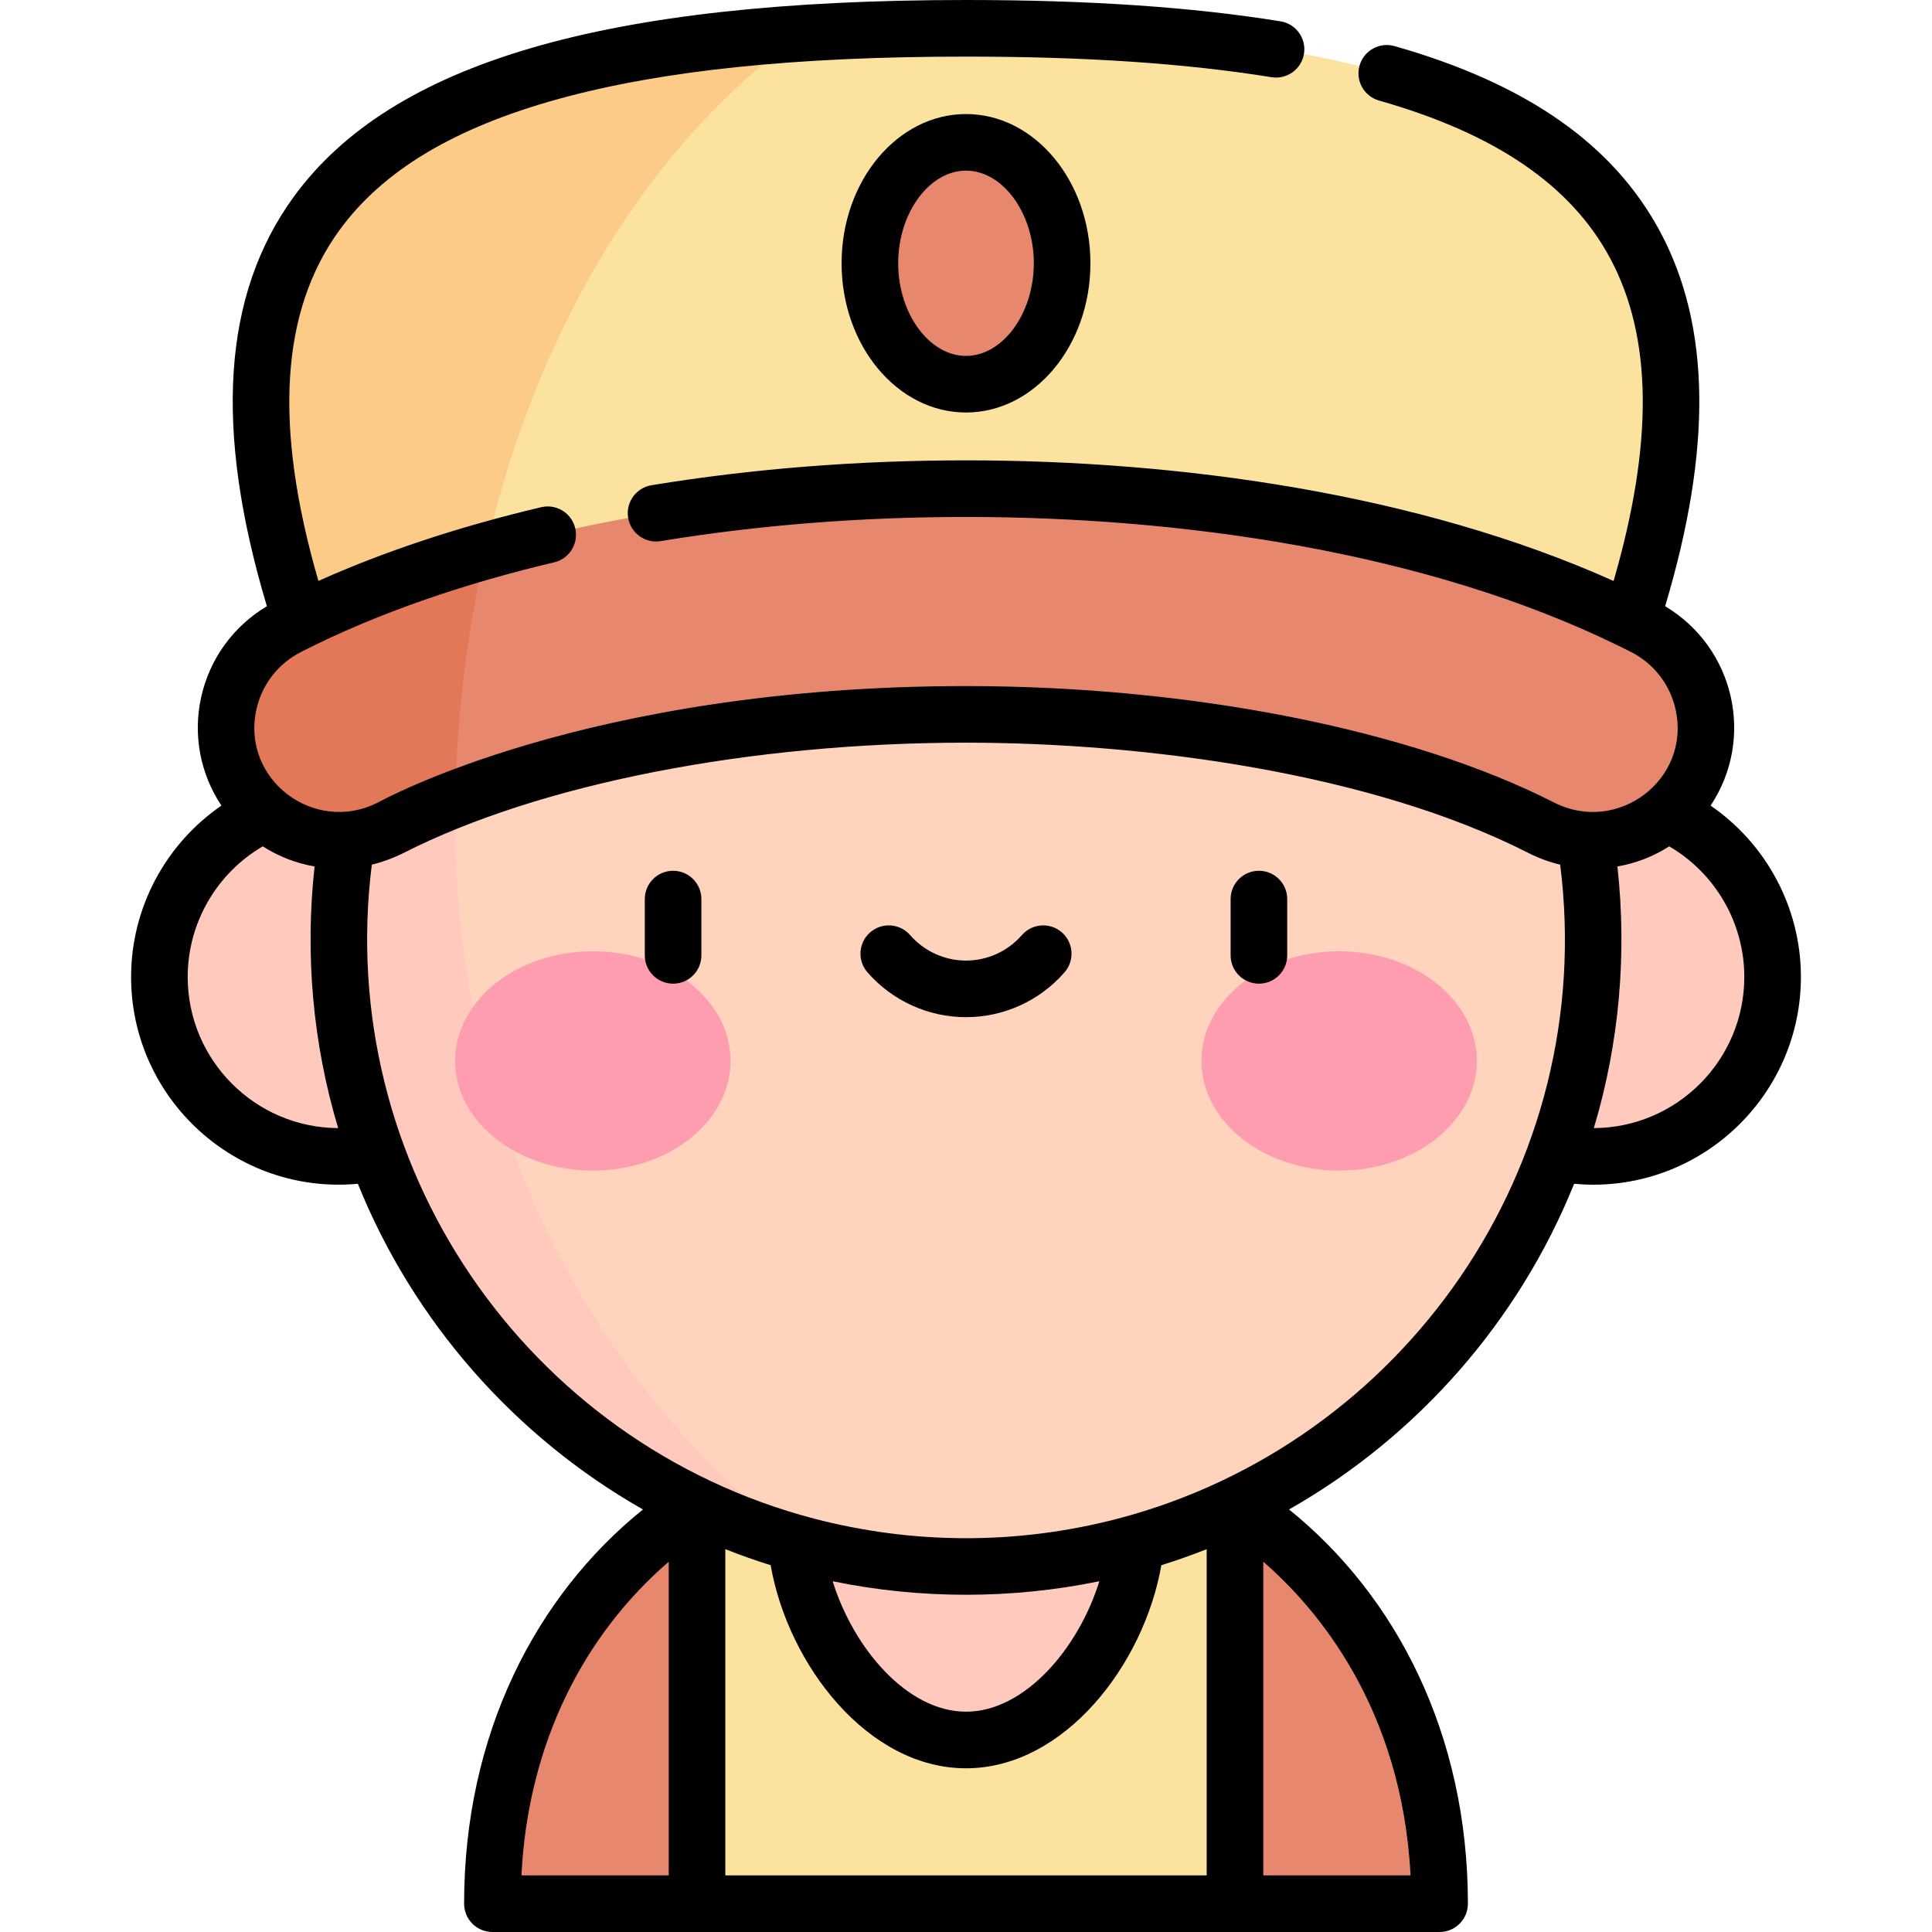 <svg id="Capa_1" enable-background="new 0 0 512 512" height="512" viewBox="0 0 512 512" width="512" xmlns="http://www.w3.org/2000/svg"><g><g><path d="m184.717 399.101 22.447 61.117-22.447 44.282h-54.225c.001-75.53 54.225-105.399 54.225-105.399z" fill="#e7886e"/><path d="m381.507 504.5h-54.225l-20.634-43.516 20.634-61.882c.001-.001 54.225 29.868 54.225 105.398z" fill="#e7886e"/><path d="m184.717 399.101h142.565v105.399h-142.565z" fill="#fbe29f"/><path d="m301.213 404.395c0 24.97-20.242 56.721-45.213 56.721-24.97 0-45.213-31.751-45.213-56.721s20.243-45.213 45.213-45.213 45.213 20.243 45.213 45.213z" fill="#ffcabd"/><circle cx="422.201" cy="258.902" fill="#ffcabd" r="47.557"/><circle cx="256" cy="248.933" fill="#ffd3bc" r="166.201"/><path d="m427.158 179.074c47.455-126.996-13.732-171.574-171.158-171.574s-218.612 44.578-171.158 171.574z" fill="#fbe29f"/><path d="m212.771 8.809c-125.071 8.161-170.762 55.636-127.929 170.265h38.082c8.532-71.612 40.493-134.944 89.847-170.265z" fill="#fccb88"/><path d="m213.465 409.631c-55.899-40.838-92.847-111.418-92.847-191.659 0-26.723 3.214-52.817 9.333-77.362-17.252 20.057-29.799 44.275-35.929 70.944-1.344-.132-2.744-.209-4.224-.209-26.265 0-47.557 21.292-47.557 47.557s21.292 47.558 47.557 47.558c3.684 0 6.921-.433 9.789-1.226 18.362 50.995 60.947 90.424 113.878 104.397z" fill="#ffcabd"/><path d="m435.662 166.109c-45.566-23.249-109.809-36.61-179.663-36.61-69.853 0-134.094 13.36-179.661 36.608-16.851 8.597-21.71 30.395-9.978 45.236v.001c8.88 11.233 24.431 14.509 37.192 8.014 36.561-18.608 93.091-30.04 152.447-30.04 59.358 0 115.888 11.433 152.448 30.041 12.761 6.495 28.312 3.22 37.192-8.013 11.732-14.841 6.874-36.639-9.977-45.237z" fill="#e7886e"/><ellipse cx="256" cy="69.771" fill="#e7886e" rx="25.473" ry="32.047"/><g fill="#ff9db0"><ellipse cx="157.108" cy="281.154" rx="36.489" ry="29.058"/><ellipse cx="354.892" cy="281.154" rx="36.489" ry="29.058"/></g><path d="m128.661 146c-19.248 5.475-36.863 12.221-52.322 20.108-16.851 8.597-21.71 30.395-9.978 45.236 8.88 11.233 24.431 14.509 37.192 8.014 5.302-2.699 11.037-5.241 17.127-7.625.422-22.605 3.147-44.702 7.981-65.733z" fill="#e27858"/></g><g><path d="m223.028 69.771c0 21.806 14.792 39.547 32.973 39.547s32.973-17.741 32.973-39.547c0-21.807-14.792-39.547-32.973-39.547s-32.973 17.74-32.973 39.547zm50.945 0c0 13.306-8.23 24.547-17.973 24.547s-17.973-11.241-17.973-24.547 8.23-24.547 17.973-24.547 17.973 11.241 17.973 24.547z"/><path d="m178.374 260.682c4.142 0 7.5-3.358 7.5-7.5v-14.917c0-4.142-3.358-7.5-7.5-7.5s-7.5 3.358-7.5 7.5v14.917c0 4.142 3.358 7.5 7.5 7.5z"/><path d="m333.627 260.682c4.142 0 7.5-3.358 7.5-7.5v-14.917c0-4.142-3.358-7.5-7.5-7.5s-7.5 3.358-7.5 7.5v14.917c0 4.142 3.358 7.5 7.5 7.5z"/><path d="m256 269.561c10.011 0 19.531-4.336 26.12-11.896 2.722-3.123 2.396-7.86-.726-10.582-3.123-2.721-7.861-2.396-10.582.727-3.74 4.29-9.138 6.751-14.812 6.751s-11.073-2.46-14.812-6.751c-2.722-3.123-7.459-3.448-10.582-.727s-3.448 7.459-.727 10.582c6.59 7.56 16.11 11.896 26.121 11.896z"/><path d="m94.838 313.714c14.75 36.563 41.593 66.994 75.551 86.311-28.521 22.996-47.396 59.707-47.396 104.475 0 4.142 3.358 7.5 7.5 7.5h251.015c4.142 0 7.5-3.358 7.5-7.5 0-44.842-18.958-81.545-47.396-104.475 33.958-19.316 60.8-49.748 75.55-86.311 1.677.154 3.36.245 5.04.245 30.358 0 55.057-24.699 55.057-55.057 0-18.318-9.147-35.253-23.937-45.406 11.863-17.818 6.315-41.886-12.049-52.84 12.497-41.703 12.068-74.208-1.3-99.212-12.394-23.184-35.427-39.286-70.415-49.227-3.983-1.133-8.132 1.18-9.264 5.165-1.132 3.984 1.18 8.132 5.165 9.264 30.866 8.77 50.913 22.466 61.287 41.87 11.172 20.897 11.471 48.907.872 85.447-.027-.012-.054-.023-.08-.035-51.679-23.15-114.921-31.928-171.539-31.928-28.692 0-56.735 2.218-83.351 6.592-4.388.721-7.189 5.081-6.02 9.375.992 3.67 4.623 6.064 8.455 5.434 25.834-4.247 53.058-6.401 80.916-6.401 56.748 0 121.772 9.086 172.959 34.152h.002c1.105.542 2.208 1.084 3.293 1.637 6.058 3.091 10.361 8.659 11.807 15.278 4.05 18.544-15.363 33.181-32.21 24.606-37.961-19.322-96.223-30.857-155.85-30.857-101.151 0-155.593 30.783-155.854 30.858-16.841 8.557-36.256-6.063-32.206-24.61 1.446-6.619 5.75-12.187 11.807-15.278 20.921-10.668 44.274-18.364 67.124-23.764 3.529-.834 5.881-4.035 5.772-7.524-.142-4.754-4.605-8.174-9.222-7.083-21.68 5.122-41.479 11.679-59.04 19.54-11.893-41.034-10.04-71.508 5.605-92.994 11.519-15.82 30.588-27.206 58.297-34.809 27.354-7.504 62.588-11.152 107.717-11.152 31.709 0 58.194 1.787 80.967 5.461 4.087.66 7.939-2.12 8.599-6.209s-2.12-7.939-6.209-8.599c-23.572-3.804-50.839-5.653-83.357-5.653-95.636 0-152.242 16.566-178.14 52.133-18.884 25.933-21.225 61.482-7.133 108.521-8.91 5.315-15.213 14.008-17.441 24.21-2.177 9.962-.203 20.228 5.393 28.631-14.791 10.152-23.938 27.088-23.938 45.407 0 32.176 27.695 57.793 60.097 54.812zm196.494 105.332c-5.482 17.727-19.734 34.57-35.331 34.57s-29.849-16.843-35.332-34.57c23.158 4.784 47.568 4.771 70.663 0zm-114.115-5.172v83.126h-39.036c1.781-35.17 16.619-63.774 39.036-83.126zm142.565 83.126h-127.564v-86.454c3.962 1.569 7.969 2.981 12.014 4.247 4.625 26.429 25.766 53.823 51.769 53.823s47.143-27.394 51.768-53.823c4.046-1.266 8.052-2.678 12.014-4.247v86.454zm54.033 0h-39.032v-83.125c14.057 12.176 36.714 38.522 39.032 83.125zm88.444-238.098c0 22.027-17.873 39.958-39.877 40.057 6.768-22.52 8.815-46.236 6.249-69.338 4.884-.84 9.54-2.642 13.729-5.329 12.211 7.124 19.899 20.288 19.899 34.61zm-206.26-62.084c47.154 0 107.255 7.951 149.046 29.225 2.698 1.373 5.513 2.408 8.418 3.097 10.101 80.077-41.583 153.489-117.242 173.325-27.078 7.058-54.541 6.748-80.475-.008-76.556-20.089-127.149-94.167-117.21-173.318 2.567-.609 5.723-1.726 8.418-3.097 35.955-18.299 91.673-29.224 149.045-29.224zm-186.357 27.474c4.189 2.687 8.844 4.489 13.728 5.328-2.572 23.247-.487 46.927 6.249 69.339-22.004-.098-39.877-18.03-39.877-40.057-.001-14.323 7.688-27.487 19.9-34.61z"/></g></g></svg>